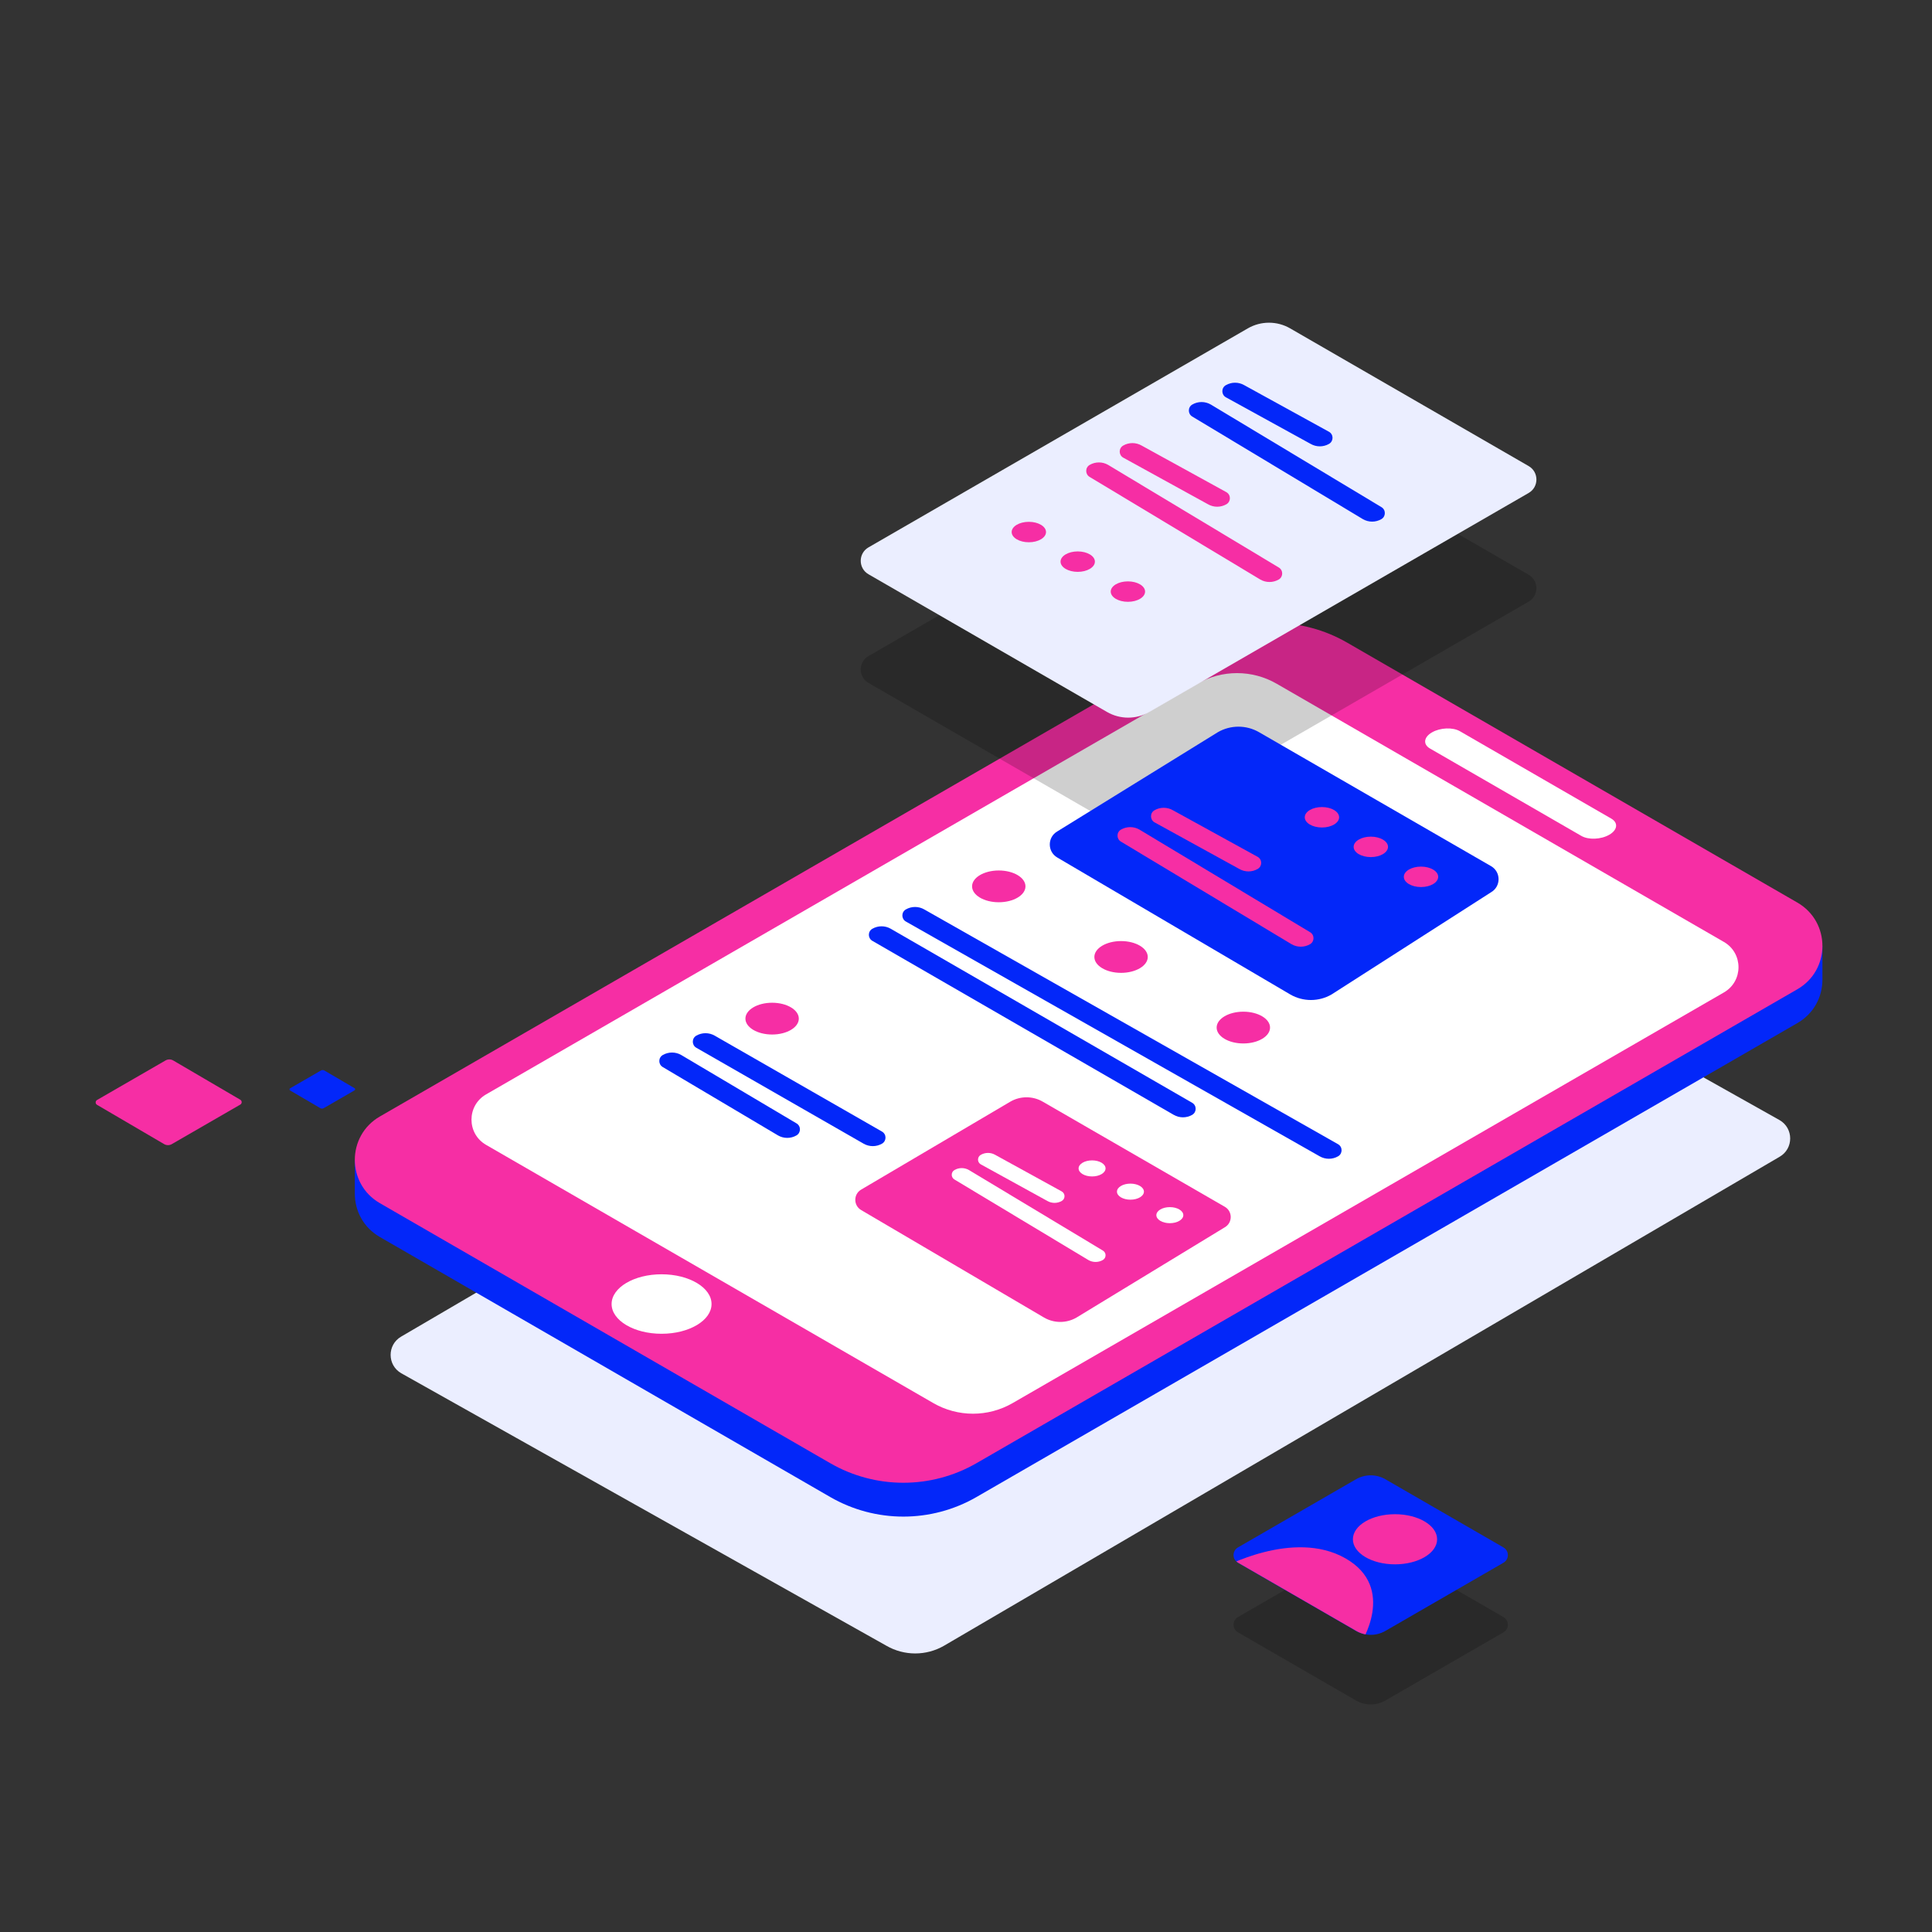 <svg height="1920" node-id="1" sillyvg="true" template-height="1920" template-width="1920" version="1.1" viewBox="0 0 1920 1920" width="1920" xmlns="http://www.w3.org/2000/svg" xmlns:xlink="http://www.w3.org/1999/xlink"><rect x="0" y="0" width="1920" height="1920" fill="#333333" stroke="none"/><defs node-id="72"><clipPath id="SVGID_1_" node-id="65"><path d="M 1213.94 1558.61 C 1213.94 1558.61 1285.24 1519.03 1337.19 1548.71 C 1388.49 1578.03 1352.06 1633.62 1352.06 1633.62 L 1313.84 1641.54 L 1213.94 1558.61 Z" fill="#000000" fill-rule="nonzero" node-id="75" stroke="none" target-height="122.51" target-width="174.55" target-x="1213.94" target-y="1519.03"/></clipPath></defs><path d="M 1768.55 1149.59 L 938.18 1635.50 C 920.45 1645.74 898.60 1645.74 880.87 1635.50 L 398.71 1364.69 C 384.70 1356.60 384.70 1336.37 398.71 1328.28 L 1229.09 842.37 C 1246.82 832.13 1268.67 832.13 1286.40 842.37 L 1768.56 1113.18 C 1782.57 1121.28 1782.57 1141.50 1768.55 1149.59 Z" fill="#ebeeff" fill-rule="nonzero" node-id="80" stroke="none" target-height="813.61" target-width="1397.87" target-x="384.7" target-y="832.13"/><g node-id="198"><path d="M 897.75 1507.18 C 922.87 1507.18 948.00 1500.68 970.51 1487.68 L 1786.25 1016.71 C 1802.82 1007.14 1811.10 990.41 1811.10 973.67 L 1811.10 940.03 L 897.75 1467.35 L 352.62 1152.62 L 352.62 1186.26 C 352.62 1203.00 360.90 1219.74 377.47 1229.30 L 825.00 1487.68 C 847.51 1500.68 872.63 1507.18 897.75 1507.18 Z" fill="#0327f9" fill-rule="nonzero" group-id="1" node-id="84" stroke="none" target-height="567.15" target-width="1458.48" target-x="352.62" target-y="940.03"/><path d="M 1786.25 983.08 L 970.51 1454.05 C 925.49 1480.04 870.02 1480.04 824.99 1454.05 L 377.47 1195.67 C 344.34 1176.54 344.34 1128.71 377.47 1109.58 L 1193.21 638.61 C 1238.23 612.62 1293.70 612.62 1338.73 638.61 L 1786.25 897.00 C 1819.38 916.13 1819.38 963.95 1786.25 983.08 Z" fill="#f62ea4" fill-rule="nonzero" group-id="1" node-id="86" stroke="none" target-height="867.42" target-width="1475.04" target-x="344.34" target-y="612.62"/><path d="M 1713.24 986.25 L 1006.39 1394.35 C 981.98 1408.45 951.90 1408.45 927.49 1394.35 L 483.03 1137.74 C 463.74 1126.60 463.74 1098.75 483.03 1087.61 L 1189.88 679.51 C 1214.29 665.41 1244.37 665.41 1268.78 679.51 L 1713.24 936.12 C 1732.53 947.27 1732.53 975.11 1713.24 986.25 Z" fill="#ffffff" fill-rule="nonzero" group-id="1" node-id="88" stroke="none" target-height="743.04" target-width="1268.79" target-x="463.74" target-y="665.41"/><path d="M 707.12 1295.93 C 707.12 1312.26 684.89 1325.49 657.46 1325.49 C 630.03 1325.49 607.80 1312.26 607.80 1295.93 C 607.80 1279.60 630.03 1266.37 657.46 1266.37 C 684.89 1266.37 707.12 1279.60 707.12 1295.93 Z" fill="#ffffff" fill-rule="nonzero" group-id="1" node-id="90" stroke="none" target-height="59.12" target-width="99.32" target-x="607.8" target-y="1266.37"/><path d="M 1599.29 829.56 C 1607.50 824.82 1608.39 817.64 1601.28 813.53 L 1450.85 726.68 C 1443.73 722.57 1431.31 723.09 1423.09 727.83 C 1414.87 732.57 1413.99 739.75 1421.10 743.86 L 1571.53 830.71 C 1578.65 834.82 1591.07 834.31 1599.29 829.56 Z" fill="#ffffff" fill-rule="nonzero" group-id="1" node-id="92" stroke="none" target-height="112.25" target-width="194.4" target-x="1413.99" target-y="722.57"/><g node-id="201"><g node-id="206"><path d="M 918.54 903.79 L 1329.79 1137.12 C 1334.41 1139.79 1334.41 1146.45 1329.79 1149.12 L 1329.79 1149.12 C 1324.12 1152.39 1317.14 1152.39 1311.47 1149.12 L 900.22 915.79 C 895.60 913.12 895.60 906.46 900.22 903.79 L 900.22 903.79 C 905.88 900.52 912.87 900.52 918.54 903.79 Z" fill="#0327f9" fill-rule="nonzero" group-id="1,4,9" node-id="98" stroke="none" target-height="251.87" target-width="438.81" target-x="895.6" target-y="900.52"/><path d="M 885.26 923.01 L 1184.77 1095.93 C 1189.39 1098.60 1189.39 1105.26 1184.77 1107.93 L 1184.77 1107.93 C 1179.10 1111.20 1172.12 1111.20 1166.45 1107.93 L 866.93 935.00 C 862.31 932.33 862.31 925.67 866.93 923.00 L 866.93 923.00 C 872.60 919.73 879.59 919.73 885.26 923.01 Z" fill="#0327f9" fill-rule="nonzero" group-id="1,4,9" node-id="100" stroke="none" target-height="191.47" target-width="327.08" target-x="862.31" target-y="919.73"/><path d="M 1019.10 880.86 C 1019.10 889.58 1007.22 896.65 992.57 896.65 C 977.92 896.65 966.04 889.58 966.04 880.86 C 966.04 872.14 977.92 865.07 992.57 865.07 C 1007.22 865.07 1019.10 872.14 1019.10 880.86 Z" fill="#f62ea4" fill-rule="nonzero" group-id="1,4,9" node-id="102" stroke="none" target-height="31.58" target-width="53.06" target-x="966.04" target-y="865.07"/><path d="M 1140.63 951.02 C 1140.63 959.74 1128.75 966.81 1114.10 966.81 C 1099.45 966.81 1087.57 959.74 1087.57 951.02 C 1087.57 942.30 1099.45 935.23 1114.10 935.23 C 1128.75 935.23 1140.63 942.30 1140.63 951.02 Z" fill="#f62ea4" fill-rule="nonzero" group-id="1,4,9" node-id="104" stroke="none" target-height="31.58" target-width="53.06" target-x="1087.57" target-y="935.23"/><path d="M 1262.15 1021.19 C 1262.15 1029.91 1250.27 1036.98 1235.62 1036.98 C 1220.97 1036.98 1209.09 1029.91 1209.09 1021.19 C 1209.09 1012.47 1220.97 1005.40 1235.62 1005.40 C 1250.27 1005.40 1262.15 1012.47 1262.15 1021.19 Z" fill="#f62ea4" fill-rule="nonzero" group-id="1,4,9" node-id="106" stroke="none" target-height="31.58" target-width="53.06" target-x="1209.09" target-y="1005.4"/></g></g><g node-id="202"><g node-id="207"><path d="M 710.29 1029.23 L 876.54 1124.56 C 881.16 1127.23 881.16 1133.89 876.54 1136.56 L 876.54 1136.56 C 870.87 1139.83 863.89 1139.83 858.22 1136.56 L 691.97 1041.23 C 687.35 1038.56 687.35 1031.90 691.97 1029.23 L 691.97 1029.23 C 697.63 1025.96 704.62 1025.96 710.29 1029.23 Z" fill="#0327f9" fill-rule="nonzero" group-id="1,5,10" node-id="114" stroke="none" target-height="113.87" target-width="193.81" target-x="687.35" target-y="1025.96"/><path d="M 677.00 1048.45 L 791.51 1116.37 C 796.13 1119.04 796.13 1125.70 791.51 1128.37 L 791.51 1128.37 C 785.84 1131.64 778.86 1131.64 773.19 1128.37 L 658.68 1060.45 C 654.06 1057.78 654.06 1051.12 658.68 1048.45 L 658.68 1048.45 C 664.35 1045.18 671.34 1045.18 677.00 1048.45 Z" fill="#0327f9" fill-rule="nonzero" group-id="1,5,10" node-id="116" stroke="none" target-height="86.46" target-width="142.07" target-x="654.06" target-y="1045.18"/><path d="M 793.85 1012.30 C 793.85 1021.02 781.97 1028.09 767.32 1028.09 C 752.67 1028.09 740.79 1021.02 740.79 1012.30 C 740.79 1003.58 752.67 996.51 767.32 996.51 C 781.97 996.51 793.85 1003.58 793.85 1012.30 Z" fill="#f62ea4" fill-rule="nonzero" group-id="1,5,10" node-id="118" stroke="none" target-height="31.58" target-width="53.06" target-x="740.79" target-y="996.51"/></g></g></g><g node-id="199"><g node-id="203"><path d="M 1519.16 597.91 L 1142.21 815.54 C 1129.19 823.06 1113.15 823.06 1100.13 815.54 L 863.11 678.70 C 852.82 672.76 852.82 657.91 863.11 651.97 L 1240.06 434.34 C 1253.08 426.82 1269.12 426.82 1282.14 434.34 L 1519.16 571.18 C 1529.45 577.12 1529.45 591.97 1519.16 597.91 Z" fill="#000000" fill-opacity="0.19" fill-rule="nonzero" group-id="2,6" node-id="127" stroke="none" target-height="396.24" target-width="676.63" target-x="852.82" target-y="426.82"/></g><path d="M 1519.16 489.91 L 1142.21 707.54 C 1129.19 715.06 1113.15 715.06 1100.13 707.54 L 863.11 570.70 C 852.82 564.76 852.82 549.91 863.11 543.97 L 1240.06 326.34 C 1253.08 318.82 1269.12 318.82 1282.14 326.34 L 1519.16 463.18 C 1529.45 469.12 1529.45 483.97 1519.16 489.91 Z" fill="#ebeeff" fill-rule="nonzero" group-id="2" node-id="130" stroke="none" target-height="396.24" target-width="676.63" target-x="852.82" target-y="318.82"/><path d="M 1236.54 382.79 L 1320.79 429.12 C 1325.41 431.79 1325.41 438.45 1320.79 441.12 L 1320.79 441.12 C 1315.12 444.39 1308.14 444.39 1302.47 441.12 L 1218.22 394.79 C 1213.60 392.12 1213.60 385.46 1218.22 382.79 L 1218.22 382.79 C 1223.88 379.52 1230.87 379.52 1236.54 382.79 Z" fill="#0327f9" fill-rule="nonzero" group-id="2" node-id="132" stroke="none" target-height="64.87" target-width="111.81" target-x="1213.6" target-y="379.52"/><path d="M 1203.26 402.01 L 1372.77 503.93 C 1377.39 506.60 1377.39 513.26 1372.77 515.93 L 1372.77 515.93 C 1367.10 519.20 1360.12 519.20 1354.45 515.93 L 1184.93 414.00 C 1180.31 411.33 1180.31 404.67 1184.93 402.00 L 1184.93 402.00 C 1190.60 398.73 1197.59 398.73 1203.26 402.01 Z" fill="#0327f9" fill-rule="nonzero" group-id="2" node-id="134" stroke="none" target-height="120.47" target-width="197.08" target-x="1180.31" target-y="398.73"/><path d="M 1134.54 442.79 L 1218.79 489.12 C 1223.41 491.79 1223.41 498.45 1218.79 501.12 L 1218.79 501.12 C 1213.12 504.39 1206.14 504.39 1200.47 501.12 L 1116.22 454.79 C 1111.60 452.12 1111.60 445.46 1116.22 442.79 L 1116.22 442.79 C 1121.88 439.52 1128.87 439.52 1134.54 442.79 Z" fill="#f62ea4" fill-rule="nonzero" group-id="2" node-id="136" stroke="none" target-height="64.87" target-width="111.81" target-x="1111.6" target-y="439.52"/><path d="M 1101.26 462.01 L 1270.77 563.93 C 1275.39 566.60 1275.39 573.26 1270.77 575.93 L 1270.77 575.93 C 1265.10 579.20 1258.12 579.20 1252.45 575.93 L 1082.93 474.00 C 1078.31 471.33 1078.31 464.67 1082.93 462.00 L 1082.93 462.00 C 1088.60 458.73 1095.59 458.73 1101.26 462.01 Z" fill="#f62ea4" fill-rule="nonzero" group-id="2" node-id="138" stroke="none" target-height="120.47" target-width="197.08" target-x="1078.31" target-y="458.73"/><path d="M 1039.52 528.74 C 1039.52 534.35 1031.88 538.90 1022.45 538.90 C 1013.02 538.90 1005.38 534.35 1005.38 528.74 C 1005.38 523.13 1013.02 518.58 1022.45 518.58 C 1031.88 518.58 1039.52 523.13 1039.52 528.74 Z" fill="#f62ea4" fill-rule="nonzero" group-id="2" node-id="140" stroke="none" target-height="20.32" target-width="34.14" target-x="1005.38" target-y="518.58"/><path d="M 1088.10 558.15 C 1088.10 563.76 1080.46 568.31 1071.03 568.31 C 1061.60 568.31 1053.96 563.76 1053.96 558.15 C 1053.96 552.54 1061.60 547.99 1071.03 547.99 C 1080.46 547.99 1088.10 552.54 1088.10 558.15 Z" fill="#f62ea4" fill-rule="nonzero" group-id="2" node-id="142" stroke="none" target-height="20.32" target-width="34.14" target-x="1053.96" target-y="547.99"/><path d="M 1137.97 587.92 C 1137.97 593.53 1130.33 598.08 1120.90 598.08 C 1111.47 598.08 1103.83 593.53 1103.83 587.92 C 1103.83 582.31 1111.47 577.76 1120.90 577.76 C 1130.33 577.76 1137.97 582.31 1137.97 587.92 Z" fill="#f62ea4" fill-rule="nonzero" group-id="2" node-id="144" stroke="none" target-height="20.32" target-width="34.14" target-x="1103.83" target-y="577.76"/></g><path d="M 238.79 1097.73 L 170.74 1137.02 C 168.39 1138.38 165.49 1138.38 163.14 1137.02 L 96.46 1097.98 C 94.60 1096.91 94.60 1094.23 96.46 1093.15 L 164.51 1053.86 C 166.86 1052.50 169.76 1052.50 172.11 1053.86 L 238.79 1092.90 C 240.65 1093.97 240.65 1096.65 238.79 1097.73 Z" fill="#f62ea4" fill-rule="nonzero" node-id="147" stroke="none" target-height="85.88" target-width="146.05" target-x="94.6" target-y="1052.5"/><path d="M 1481.76 886.74 L 1323.24 988.32 C 1310.58 995.63 1294.97 995.63 1282.31 988.32 L 1050.77 852.22 C 1040.76 846.44 1040.76 832.00 1050.77 826.22 L 1210.29 727.64 C 1222.95 720.33 1238.56 720.33 1251.22 727.64 L 1481.76 860.74 C 1491.77 866.52 1491.77 880.97 1481.76 886.74 Z" fill="#0327f9" fill-rule="nonzero" node-id="149" stroke="none" target-height="275.3" target-width="451.01" target-x="1040.76" target-y="720.33"/><path d="M 1165.64 805.22 L 1249.89 851.55 C 1254.51 854.22 1254.51 860.88 1249.89 863.55 L 1249.89 863.55 C 1244.22 866.82 1237.24 866.82 1231.57 863.55 L 1147.32 817.22 C 1142.70 814.55 1142.70 807.89 1147.32 805.22 L 1147.32 805.22 C 1152.99 801.95 1159.98 801.95 1165.64 805.22 Z" fill="#f62ea4" fill-rule="nonzero" node-id="151" stroke="none" target-height="64.87" target-width="111.81" target-x="1142.7" target-y="801.95"/><path d="M 1132.36 824.44 L 1301.87 926.36 C 1306.49 929.03 1306.49 935.69 1301.87 938.36 L 1301.87 938.36 C 1296.20 941.63 1289.22 941.63 1283.55 938.36 L 1114.04 836.44 C 1109.42 833.77 1109.42 827.11 1114.04 824.44 L 1114.04 824.44 C 1119.71 821.17 1126.69 821.17 1132.36 824.44 Z" fill="#f62ea4" fill-rule="nonzero" node-id="153" stroke="none" target-height="120.46" target-width="197.07" target-x="1109.42" target-y="821.17"/><path d="M 1330.80 812.20 C 1330.80 817.81 1323.16 822.36 1313.73 822.36 C 1304.30 822.36 1296.66 817.81 1296.66 812.20 C 1296.66 806.59 1304.30 802.04 1313.73 802.04 C 1323.16 802.04 1330.80 806.59 1330.80 812.20 Z" fill="#f62ea4" fill-rule="nonzero" node-id="155" stroke="none" target-height="20.32" target-width="34.14" target-x="1296.66" target-y="802.04"/><path d="M 1379.38 841.61 C 1379.38 847.22 1371.74 851.77 1362.31 851.77 C 1352.88 851.77 1345.24 847.22 1345.24 841.61 C 1345.24 836.00 1352.88 831.45 1362.31 831.45 C 1371.74 831.45 1379.38 836.00 1379.38 841.61 Z" fill="#f62ea4" fill-rule="nonzero" node-id="157" stroke="none" target-height="20.32" target-width="34.14" target-x="1345.24" target-y="831.45"/><path d="M 1429.25 871.38 C 1429.25 876.99 1421.61 881.54 1412.18 881.54 C 1402.75 881.54 1395.11 876.99 1395.11 871.38 C 1395.11 865.77 1402.75 861.22 1412.18 861.22 C 1421.61 861.22 1429.25 865.77 1429.25 871.38 Z" fill="#f62ea4" fill-rule="nonzero" node-id="159" stroke="none" target-height="20.32" target-width="34.14" target-x="1395.11" target-y="861.22"/><path d="M 1217.18 1219.67 L 1069.76 1309.41 C 1059.82 1315.15 1047.57 1315.15 1037.63 1309.41 L 855.88 1202.58 C 848.02 1198.04 848.02 1186.71 855.88 1182.17 L 1004.09 1094.79 C 1014.03 1089.05 1026.28 1089.05 1036.22 1094.79 L 1217.18 1199.27 C 1225.04 1203.80 1225.04 1215.14 1217.18 1219.67 Z" fill="#f62ea4" fill-rule="nonzero" node-id="161" stroke="none" target-height="226.1" target-width="377.02" target-x="848.02" target-y="1089.05"/><path d="M 989.05 1147.69 L 1055.18 1184.06 C 1058.81 1186.15 1058.81 1191.39 1055.18 1193.48 L 1055.18 1193.48 C 1050.73 1196.05 1045.25 1196.05 1040.80 1193.48 L 974.67 1157.11 C 971.04 1155.02 971.04 1149.78 974.67 1147.69 L 974.67 1147.69 C 979.12 1145.12 984.60 1145.12 989.05 1147.69 Z" fill="#ffffff" fill-rule="nonzero" node-id="163" stroke="none" target-height="50.93" target-width="87.77" target-x="971.04" target-y="1145.12"/><path d="M 962.93 1162.77 L 1095.98 1242.77 C 1099.61 1244.86 1099.61 1250.10 1095.98 1252.19 L 1095.98 1252.19 C 1091.53 1254.76 1086.05 1254.76 1081.60 1252.19 L 948.55 1172.19 C 944.92 1170.10 944.92 1164.86 948.55 1162.77 L 948.55 1162.77 C 953.00 1160.20 958.48 1160.20 962.93 1162.77 Z" fill="#ffffff" fill-rule="nonzero" node-id="165" stroke="none" target-height="94.56" target-width="154.69" target-x="944.92" target-y="1160.2"/><path d="M 1098.69 1161.16 C 1098.69 1165.57 1092.69 1169.14 1085.29 1169.14 C 1077.89 1169.14 1071.89 1165.57 1071.89 1161.16 C 1071.89 1156.75 1077.89 1153.18 1085.29 1153.18 C 1092.69 1153.18 1098.69 1156.75 1098.69 1161.16 Z" fill="#ffffff" fill-rule="nonzero" node-id="167" stroke="none" target-height="15.96" target-width="26.8" target-x="1071.89" target-y="1153.18"/><path d="M 1136.82 1184.25 C 1136.82 1188.66 1130.82 1192.23 1123.42 1192.23 C 1116.02 1192.23 1110.02 1188.66 1110.02 1184.25 C 1110.02 1179.84 1116.02 1176.27 1123.42 1176.27 C 1130.82 1176.27 1136.82 1179.84 1136.82 1184.25 Z" fill="#ffffff" fill-rule="nonzero" node-id="169" stroke="none" target-height="15.96" target-width="26.8" target-x="1110.02" target-y="1176.27"/><path d="M 1175.97 1207.61 C 1175.97 1212.02 1169.97 1215.59 1162.57 1215.59 C 1155.17 1215.59 1149.17 1212.02 1149.17 1207.61 C 1149.17 1203.20 1155.17 1199.63 1162.57 1199.63 C 1169.97 1199.63 1175.97 1203.20 1175.97 1207.61 Z" fill="#ffffff" fill-rule="nonzero" node-id="171" stroke="none" target-height="15.96" target-width="26.8" target-x="1149.17" target-y="1199.63"/><path d="M 1347.57 1539.27 L 1230.27 1606.99 C 1224.41 1610.38 1224.41 1618.84 1230.27 1622.23 L 1347.57 1689.96 C 1356.61 1695.18 1367.76 1695.18 1376.80 1689.96 L 1494.10 1622.23 C 1499.96 1618.84 1499.96 1610.38 1494.10 1606.99 L 1376.80 1539.27 C 1367.76 1534.05 1356.62 1534.05 1347.57 1539.27 Z" fill="#000000" fill-opacity="0.19" fill-rule="nonzero" group-id="3,7,11" node-id="179" stroke="none" target-height="161.13" target-width="275.55" target-x="1224.41" target-y="1534.05"/><path d="M 1347.57 1470.08 L 1230.27 1537.81 C 1224.41 1541.20 1224.41 1549.66 1230.27 1553.05 L 1347.57 1620.78 C 1356.61 1626.00 1367.76 1626.00 1376.80 1620.78 L 1494.10 1553.05 C 1499.96 1549.66 1499.96 1541.20 1494.10 1537.81 L 1376.80 1470.08 C 1367.76 1464.86 1356.62 1464.86 1347.57 1470.08 Z" fill="#0327f9" fill-rule="nonzero" group-id="3" node-id="183" stroke="none" target-height="161.14" target-width="275.55" target-x="1224.41" target-y="1464.86"/><g clip-path="url(#SVGID_1_)" group-id="3,8" node-id="187"><path d="M 1347.88 1470.14 L 1230.58 1537.86 C 1224.72 1541.25 1224.72 1549.71 1230.58 1553.10 L 1347.88 1620.82 C 1356.92 1626.04 1368.07 1626.04 1377.11 1620.82 L 1494.41 1553.10 C 1500.27 1549.71 1500.27 1541.25 1494.41 1537.86 L 1377.11 1470.14 C 1368.07 1464.92 1356.92 1464.92 1347.88 1470.14 Z" fill="#f62ea4" fill-rule="nonzero" group-id="3,8,12" node-id="189" stroke="none" target-height="161.12" target-width="275.55" target-x="1224.72" target-y="1464.92"/></g><path d="M 1428.19 1529.71 C 1428.19 1543.47 1409.45 1554.62 1386.34 1554.62 C 1363.23 1554.62 1344.49 1543.47 1344.49 1529.71 C 1344.49 1515.95 1363.23 1504.80 1386.34 1504.80 C 1409.45 1504.80 1428.19 1515.95 1428.19 1529.71 Z" fill="#f62ea4" fill-rule="nonzero" group-id="3" node-id="193" stroke="none" target-height="49.82" target-width="83.7" target-x="1344.49" target-y="1504.8"/><path d="M 352.34 1083.59 L 321.74 1101.26 C 320.68 1101.87 319.38 1101.87 318.32 1101.26 L 288.34 1083.70 C 287.50 1083.22 287.50 1082.01 288.34 1081.53 L 318.94 1063.86 C 320.00 1063.25 321.30 1063.25 322.36 1063.86 L 352.34 1081.42 C 353.18 1081.90 353.18 1083.11 352.34 1083.59 Z" fill="#0327f9" fill-rule="nonzero" node-id="196" stroke="none" target-height="38.62" target-width="65.68" target-x="287.5" target-y="1063.25"/></svg>
